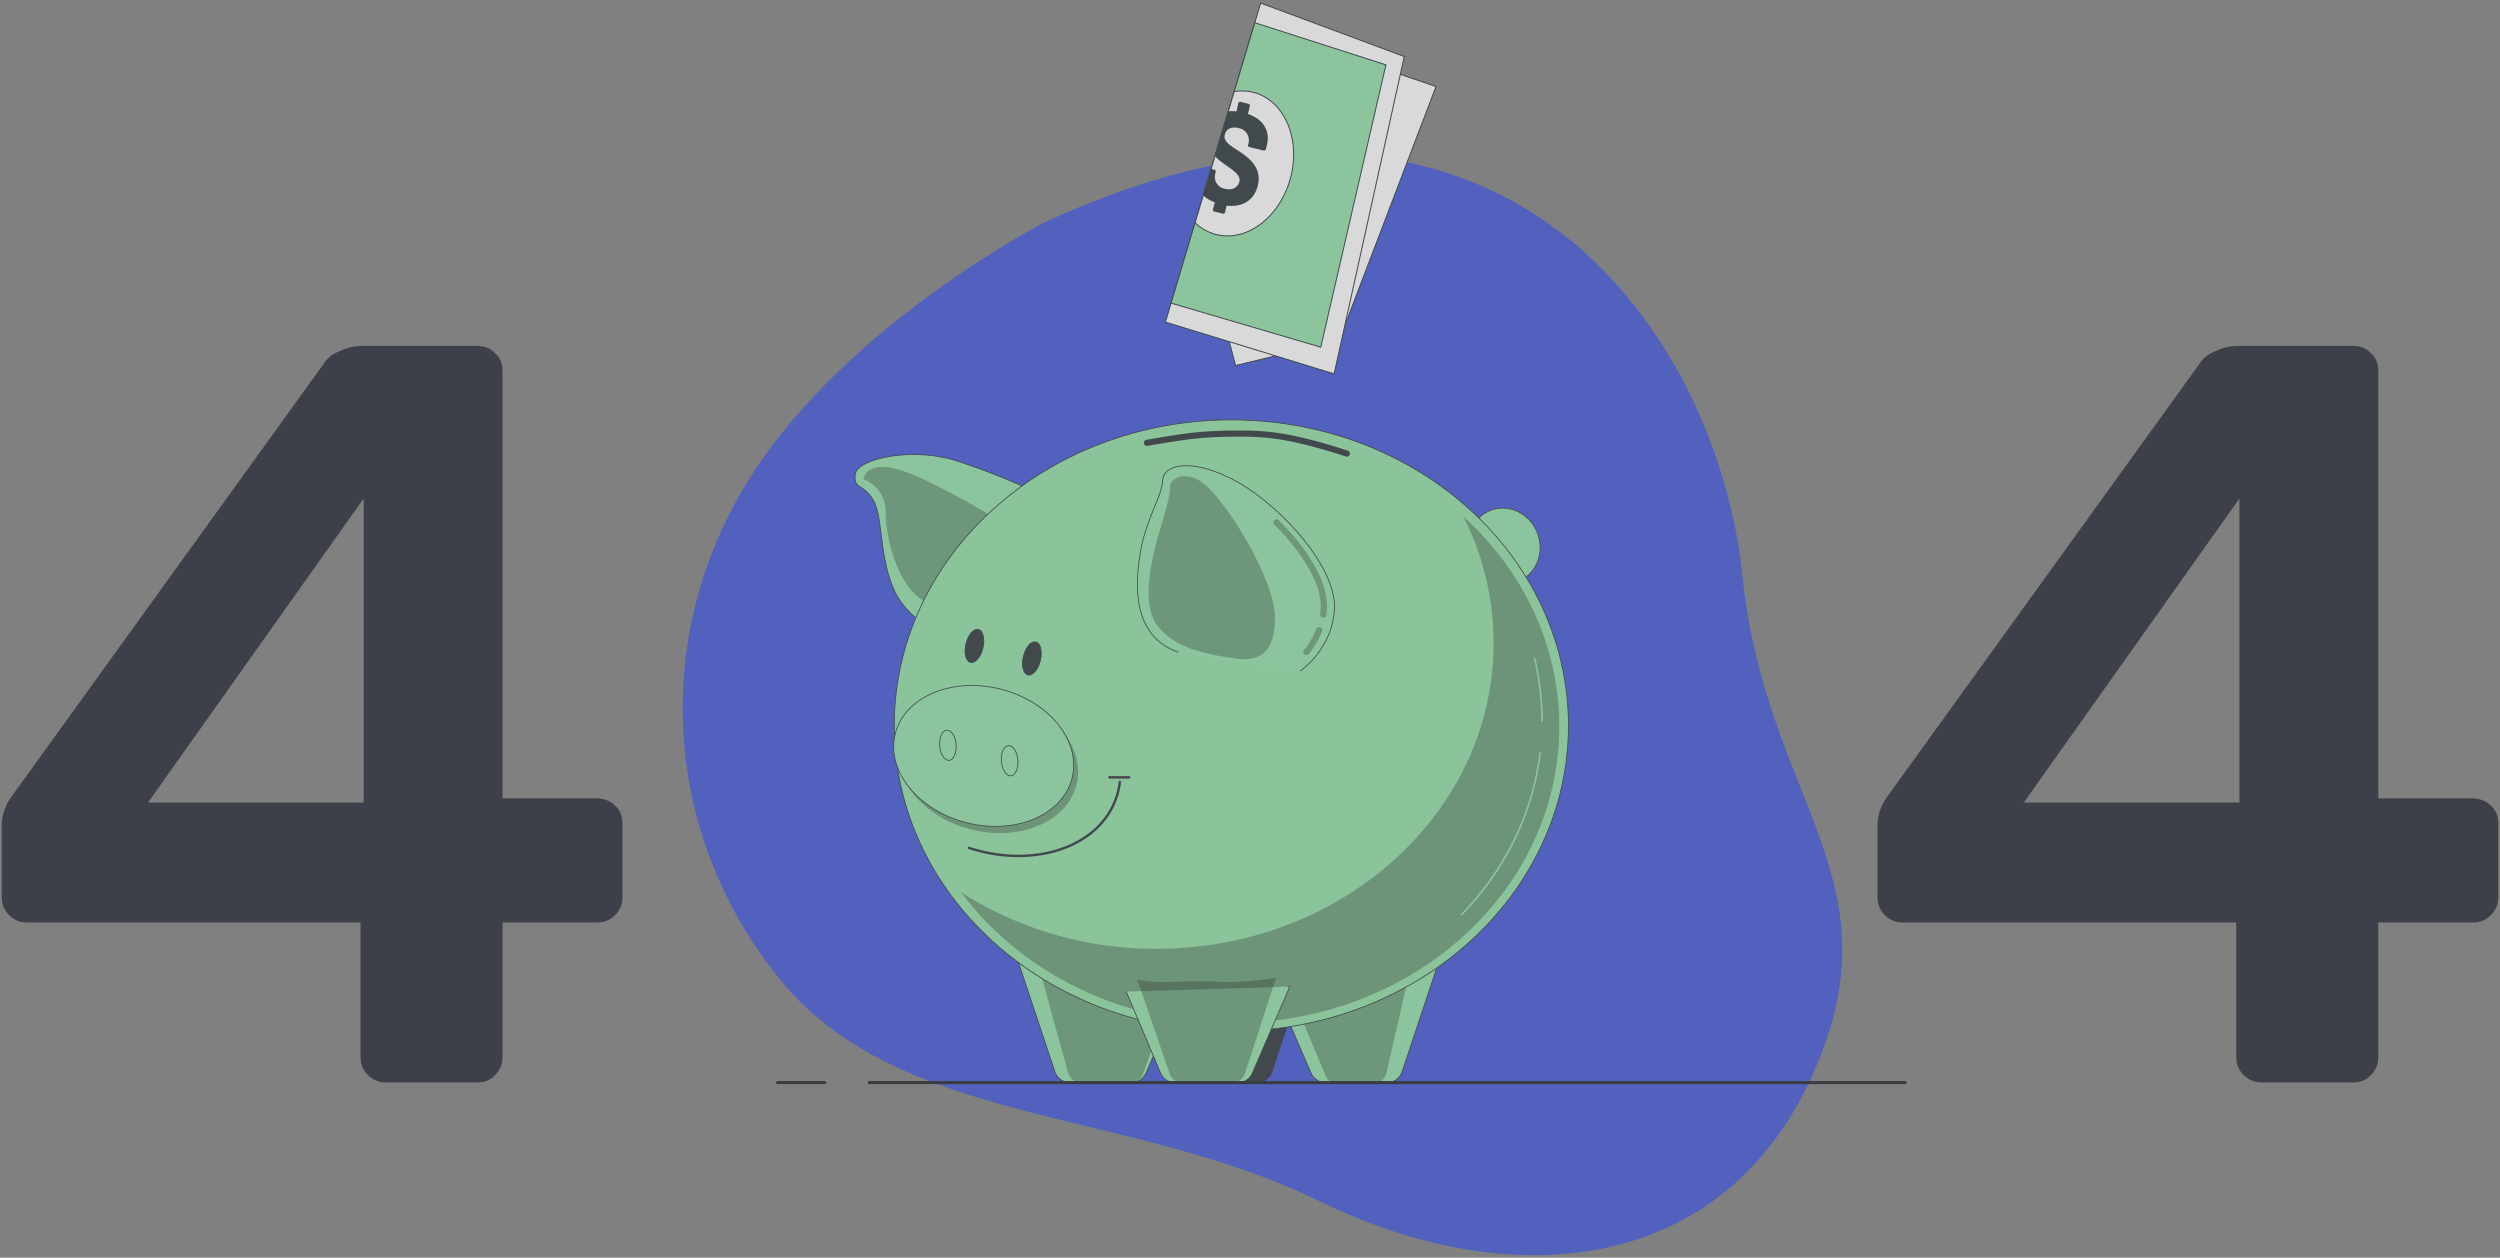 <svg width="813" height="409" fill="none" xmlns="http://www.w3.org/2000/svg"><rect width="100%" height="100%" fill="#808080" stroke="none"/><path d="M125.445 351.999c-2.281 0-4.22-.798-5.816-2.395-1.597-1.596-2.395-3.535-2.395-5.816v-43.793H8.778c-2.281 0-4.22-.798-5.817-2.395-1.596-1.597-2.395-3.535-2.395-5.816v-23.265c0-3.65 1.255-7.071 3.764-10.264l100.929-139.933c1.141-1.825 2.851-3.193 5.132-4.105 2.281-1.141 4.79-1.711 7.527-1.711h37.293c2.509 0 4.447.798 5.816 2.395 1.597 1.368 2.395 3.307 2.395 5.816v138.906h30.45c2.509 0 4.561.798 6.158 2.395 1.597 1.369 2.395 3.307 2.395 5.816v23.95c0 2.281-.798 4.219-2.395 5.816-1.597 1.597-3.535 2.395-5.816 2.395h-30.792v43.793c0 2.281-.798 4.22-2.395 5.816-1.369 1.597-3.307 2.395-5.816 2.395h-29.766zm-7.185-91.007v-98.877l-70.137 98.877h70.137zm617.185 91.007c-2.281 0-4.22-.798-5.816-2.395-1.597-1.596-2.395-3.535-2.395-5.816v-43.793H618.778c-2.281 0-4.22-.798-5.817-2.395-1.596-1.597-2.395-3.535-2.395-5.816v-23.265c0-3.65 1.255-7.071 3.764-10.264l100.929-139.933c1.141-1.825 2.851-3.193 5.132-4.105 2.281-1.141 4.79-1.711 7.527-1.711h37.293c2.509 0 4.447.798 5.816 2.395 1.596 1.368 2.395 3.307 2.395 5.816v138.906h30.45c2.509 0 4.561.798 6.158 2.395 1.597 1.369 2.395 3.307 2.395 5.816v23.95c0 2.281-.798 4.219-2.395 5.816-1.597 1.597-3.535 2.395-5.816 2.395h-30.792v43.793c0 2.281-.799 4.22-2.395 5.816-1.369 1.597-3.307 2.395-5.816 2.395h-29.766zm-7.185-91.007v-98.877l-70.137 98.877h70.137z" opacity=".9" fill="#373943"/><g opacity=".7"><path d="M340.197 72.048s-64.147 32.678-96.139 83.034c-31.993 50.356-29.462 115.137 9.414 163.224 38.875 48.086 113.181 41.771 175.397 72.231 62.217 30.461 130.859 24.188 160.278-40.348 29.419-64.537-14.942-88.656-22.562-163.343-7.619-74.686-74.949-184.05-226.388-114.798z" fill="#3E54D8"/><path d="M340.803 161.936a227.57 227.57 0 00-30.017-12.16c-14.816-4.561-32.297-.385-32.682 4.55-.385 4.935 2.25 2.675 5.705 8.026 3.456 5.351 1.895 17.856 6.841 29.257 4.945 11.4 19.751 17.096 19.751 17.096l30.402-46.769z" fill="#92E3A9" stroke="#263238" stroke-width=".265" stroke-linecap="round" stroke-linejoin="round"/><path opacity=".3" d="M330.922 172.963s-22.801-14.441-36.097-19.387c-13.295-4.945-14.055 2.28-14.055 2.28a11.039 11.039 0 017.225 10.773c0 8.533 4.266 26.206 14.633 29.854 10.367 3.649 28.294-23.52 28.294-23.52z" fill="#000"/><path d="M493.62 189.099c5.959-2.264 8.82-9.286 6.389-15.685-2.431-6.399-9.232-9.751-15.191-7.487-5.96 2.263-8.82 9.286-6.39 15.684 2.431 6.399 9.233 9.751 15.192 7.488z" fill="#92E3A9" stroke="#263238" stroke-width=".265" stroke-linecap="round" stroke-linejoin="round"/><path d="M330.242 310.125l12.789 38.367a5.215 5.215 0 004.956 3.567h19.933a5.207 5.207 0 004.794-3.151l8.917-20.694" fill="#92E3A9"/><path opacity=".3" d="M336.66 310.125l10.58 38.367a4.489 4.489 0 004.114 3.567h16.529a4.37 4.37 0 003.972-3.151l7.398-20.694" fill="#000"/><path d="M330.242 310.125l12.789 38.367a5.215 5.215 0 004.956 3.567h19.933a5.207 5.207 0 004.794-3.151l8.917-20.694" stroke="#263238" stroke-width=".265" stroke-linecap="round" stroke-linejoin="round"/><path d="M426.433 310.125l-12.779 38.367a5.219 5.219 0 01-4.955 3.567h-19.914a5.206 5.206 0 01-4.793-3.151l-8.918-20.694" fill="#263238"/><path d="M426.433 310.125l-12.779 38.367a5.219 5.219 0 01-4.955 3.567h-19.914a5.206 5.206 0 01-4.793-3.151l-8.918-20.694" stroke="#263238" stroke-width=".265" stroke-linecap="round" stroke-linejoin="round"/><path d="M468.784 310.125l-12.789 38.367a5.215 5.215 0 01-4.956 3.567h-19.933a5.207 5.207 0 01-4.794-3.151l-8.917-20.694" fill="#92E3A9"/><path opacity=".3" d="M459.724 310.125l-8.745 38.367c-.487 2.128-1.844 3.567-3.385 3.567h-13.63c-1.419 0-2.706-1.236-3.273-3.151l-8.472-20.268" fill="#000"/><path d="M468.784 310.125l-12.789 38.367a5.215 5.215 0 01-4.956 3.567h-19.933a5.207 5.207 0 01-4.794-3.151l-8.917-20.694" stroke="#263238" stroke-width=".265" stroke-linecap="round" stroke-linejoin="round"/><path d="M400.439 335.369c60.541 0 109.619-44.509 109.619-99.414s-49.078-99.414-109.619-99.414S290.82 181.05 290.82 235.955s49.078 99.414 109.619 99.414z" fill="#90E0A7"/><path opacity=".3" d="M475.942 168.027a91.325 91.325 0 019.779 41.104c0 54.905-49.079 99.414-109.619 99.414a116.913 116.913 0 01-63.59-18.424c19.112 25.649 51.47 42.563 88.165 42.563 58.777 0 106.407-43.181 106.407-96.455-.061-26.663-11.959-50.751-31.142-68.202z" fill="#000"/><path d="M400.439 335.369c60.541 0 109.619-44.509 109.619-99.414s-49.078-99.414-109.619-99.414S290.82 181.05 290.82 235.955s49.078 99.414 109.619 99.414z" stroke="#263238" stroke-width=".265" stroke-linecap="round" stroke-linejoin="round"/><path d="M500.836 244.873c-2.392 20.025-11.624 38.195-25.527 52.545m23.714-83.383a87.28 87.28 0 012.433 20.481" stroke="#92E3A9" stroke-width=".53" stroke-linecap="round" stroke-linejoin="round"/><path d="M373 144c11.764-2.003 17.419-3.01 29.5-3 7.735-.001 15.5 0 35.5 6.5" stroke="#263238" stroke-width="2" stroke-linecap="round" stroke-linejoin="round"/><path d="M422.943 218.14s10.64-7.225 11.026-20.521c.385-13.296-17.107-32.672-31.162-40.657-14.056-7.986-24.322-6.456-24.697-.76-.375 5.695-5.32 12.16-7.215 23.176-1.895 11.016-2.665 27.362 12.161 32.682" fill="#92E3A9"/><path d="M422.943 218.14s10.64-7.225 11.026-20.521c.385-13.296-17.107-32.672-31.162-40.657-14.056-7.986-24.322-6.456-24.697-.76-.375 5.695-5.32 12.16-7.215 23.176-1.895 11.016-2.665 27.362 12.161 32.682" stroke="#263238" stroke-width=".265" stroke-linecap="round" stroke-linejoin="round"/><path opacity=".3" d="M400.054 213.875l2.179.324c9.344 1.348 12.627-4.753 12.354-13.914-.375-12.921-17.471-40.282-24.697-44.083-7.225-3.8-9.495 1.521-9.495 1.521s1.013.679-2.544 12.485c-1.642 5.452-7.753 24.463-1.703 32.894 5.351 7.449 15.293 9.486 23.906 10.773zm30.267-13.093h-.142a1.012 1.012 0 01-.871-1.145c.11-.779.174-1.564.192-2.351.203-7.094-5.583-17.279-15.099-26.673a1.02 1.02 0 01-.229-1.107 1.026 1.026 0 01.547-.555 1.018 1.018 0 011.111.213c10.053 9.931 15.92 20.461 15.697 28.172a24.121 24.121 0 01-.203 2.575 1.014 1.014 0 01-1.003.871zm-5.453 12.22a1.013 1.013 0 01-.79-1.652 24.897 24.897 0 003.952-6.81 1.015 1.015 0 011.872-.055c.11.245.119.524.023.775a26.811 26.811 0 01-4.276 7.367 1.014 1.014 0 01-.781.375zm-74.796 42.188c2.997-12.011-7.45-24.962-23.333-28.925-15.884-3.963-31.19 2.561-34.187 14.573-2.997 12.012 7.449 24.963 23.333 28.926 15.884 3.963 31.19-2.562 34.187-14.574z" fill="#000"/><path d="M348.646 253.009c2.997-12.012-7.449-24.963-23.333-28.926-15.884-3.963-31.19 2.562-34.187 14.574-2.997 12.012 7.45 24.962 23.333 28.925 15.884 3.963 31.19-2.561 34.187-14.573z" fill="#92E3A9" stroke="#263238" stroke-width=".265" stroke-linecap="round" stroke-linejoin="round"/><path d="M310.939 242.208c.183 2.716-.861 5.007-2.321 5.067-1.459.061-2.807-2.026-3.04-4.742-.233-2.716.862-5.017 2.331-5.067 1.469-.051 2.848 2.016 3.03 4.742zm20.082 5.036c.183 2.726-.861 5.007-2.321 5.067-1.459.061-2.807-2.026-3.04-4.752-.233-2.727.862-5.007 2.331-5.067 1.469-.061 2.817 2.026 3.03 4.752z" stroke="#263238" stroke-width=".265" stroke-linecap="round" stroke-linejoin="round"/><path d="M364.171 254.287a23.625 23.625 0 01-1.358 5.706c-5.817 15.717-26.875 22.517-47.68 15.748m45.644-22.944h6.456" stroke="#263238" stroke-width=".795" stroke-linecap="round" stroke-linejoin="round"/><path d="M319.655 210.722c-.71 2.949-2.524 5.067-4.054 4.682-1.53-.386-2.199-3.041-1.479-6.02.719-2.979 2.523-5.067 4.053-4.692 1.53.375 2.199 3.071 1.48 6.03zm18.685 4.073c.713-2.96.052-5.658-1.477-6.026-1.529-.369-3.346 1.732-4.06 4.692-.713 2.96-.052 5.658 1.477 6.026 1.529.369 3.347-1.732 4.06-4.692z" fill="#263238" stroke="#263238" stroke-width=".265" stroke-linecap="round" stroke-linejoin="round"/><path d="M366.25 322.468l11.147 26.45a5.23 5.23 0 004.814 3.192h20.268a5.232 5.232 0 004.793-3.141l12.161-28.102h-.527" fill="#92E3A9"/><path opacity=".3" d="M389.801 319.095c-6.425 0-13.903.841-19.953-.557l10.417 30.331a4.386 4.386 0 003.983 3.192h16.701a4.365 4.365 0 003.952-3.142l10.083-30.939-4.053.558c-12.86 1.398-12.526.557-21.13.557z" fill="#000"/><path d="M366.25 322.468l11.147 26.45a5.23 5.23 0 004.814 3.192h20.268a5.232 5.232 0 004.793-3.141l12.161-28.102h-.527" stroke="#263238" stroke-width=".265" stroke-linecap="round" stroke-linejoin="round"/><path d="M399.648 110.717l2.165 8.15 33.676-8.15 31.512-82.564-20.644-7.061-46.709 89.625z" fill="#fff" stroke="#263238" stroke-width=".325" stroke-linecap="round" stroke-linejoin="round"/><path d="M409.96 1l46.708 17.39-22.809 103.194L379 104.746 409.96 1z" fill="#fff" stroke="#263238" stroke-width=".325" stroke-linecap="round" stroke-linejoin="round"/><path d="M380.836 98.58l48.679 14.316 21.182-91.804L408.049 7.39l-27.213 91.19z" fill="#92E3A9" stroke="#263238" stroke-width=".325" stroke-linecap="round" stroke-linejoin="round"/><path d="M407.852 30.094a15.388 15.388 0 00-6.493-.298l-12.718 42.618a15.234 15.234 0 006.583 3.776c9.971 2.747 20.898-5.358 24.391-18.092 3.493-12.733-1.806-25.272-11.763-28.004z" fill="#fff" stroke="#263238" stroke-width=".325" stroke-linecap="round" stroke-linejoin="round"/><path d="M406.048 37.155a.311.311 0 01-.179-.343l.567-2.21a.66.66 0 00-.538-.88l-2.373-.568a.64.64 0 00-.881.538l-.462 2.284a.3.3 0 01-.314.224 11.932 11.932 0 00-2.433 0l-4.344 14.584c3.389 3.523 8.673 5.284 7.971 8.24-.403 1.672-1.925 2.985-4.597 2.388a3.925 3.925 0 01-3.255-4.97l.135-.598c.074-.328-.12-.597-.582-.701l-.911-.224-2.582 8.628a10.715 10.715 0 003.567 2.15.31.31 0 01.154.146.31.31 0 01.025.212l-.537 1.896a.631.631 0 00.537.88l2.463.597a.646.646 0 00.796-.158.64.64 0 00.13-.26l.403-1.88a.342.342 0 01.328-.24c5.255.553 8.822-2.03 9.927-6.627.866-3.672-.373-6.792-4.209-9.733-3.508-2.657-7.21-3.97-6.569-6.687.448-1.881 2.165-2.747 4.479-2.195a4.022 4.022 0 012.789 1.873 4.013 4.013 0 01.39 3.337l-.104.418c0 .254.149.478.612.597l4.374 1.045a.653.653 0 00.781-.26.668.668 0 00.099-.277l.329-1.389c1-4.373-1.105-8.09-5.986-9.837z" fill="#263238"/><path d="M282.648 352.068h336.933m-366.71 0h15.315" stroke="#1B2124" stroke-linecap="round" stroke-linejoin="round"/></g></svg>